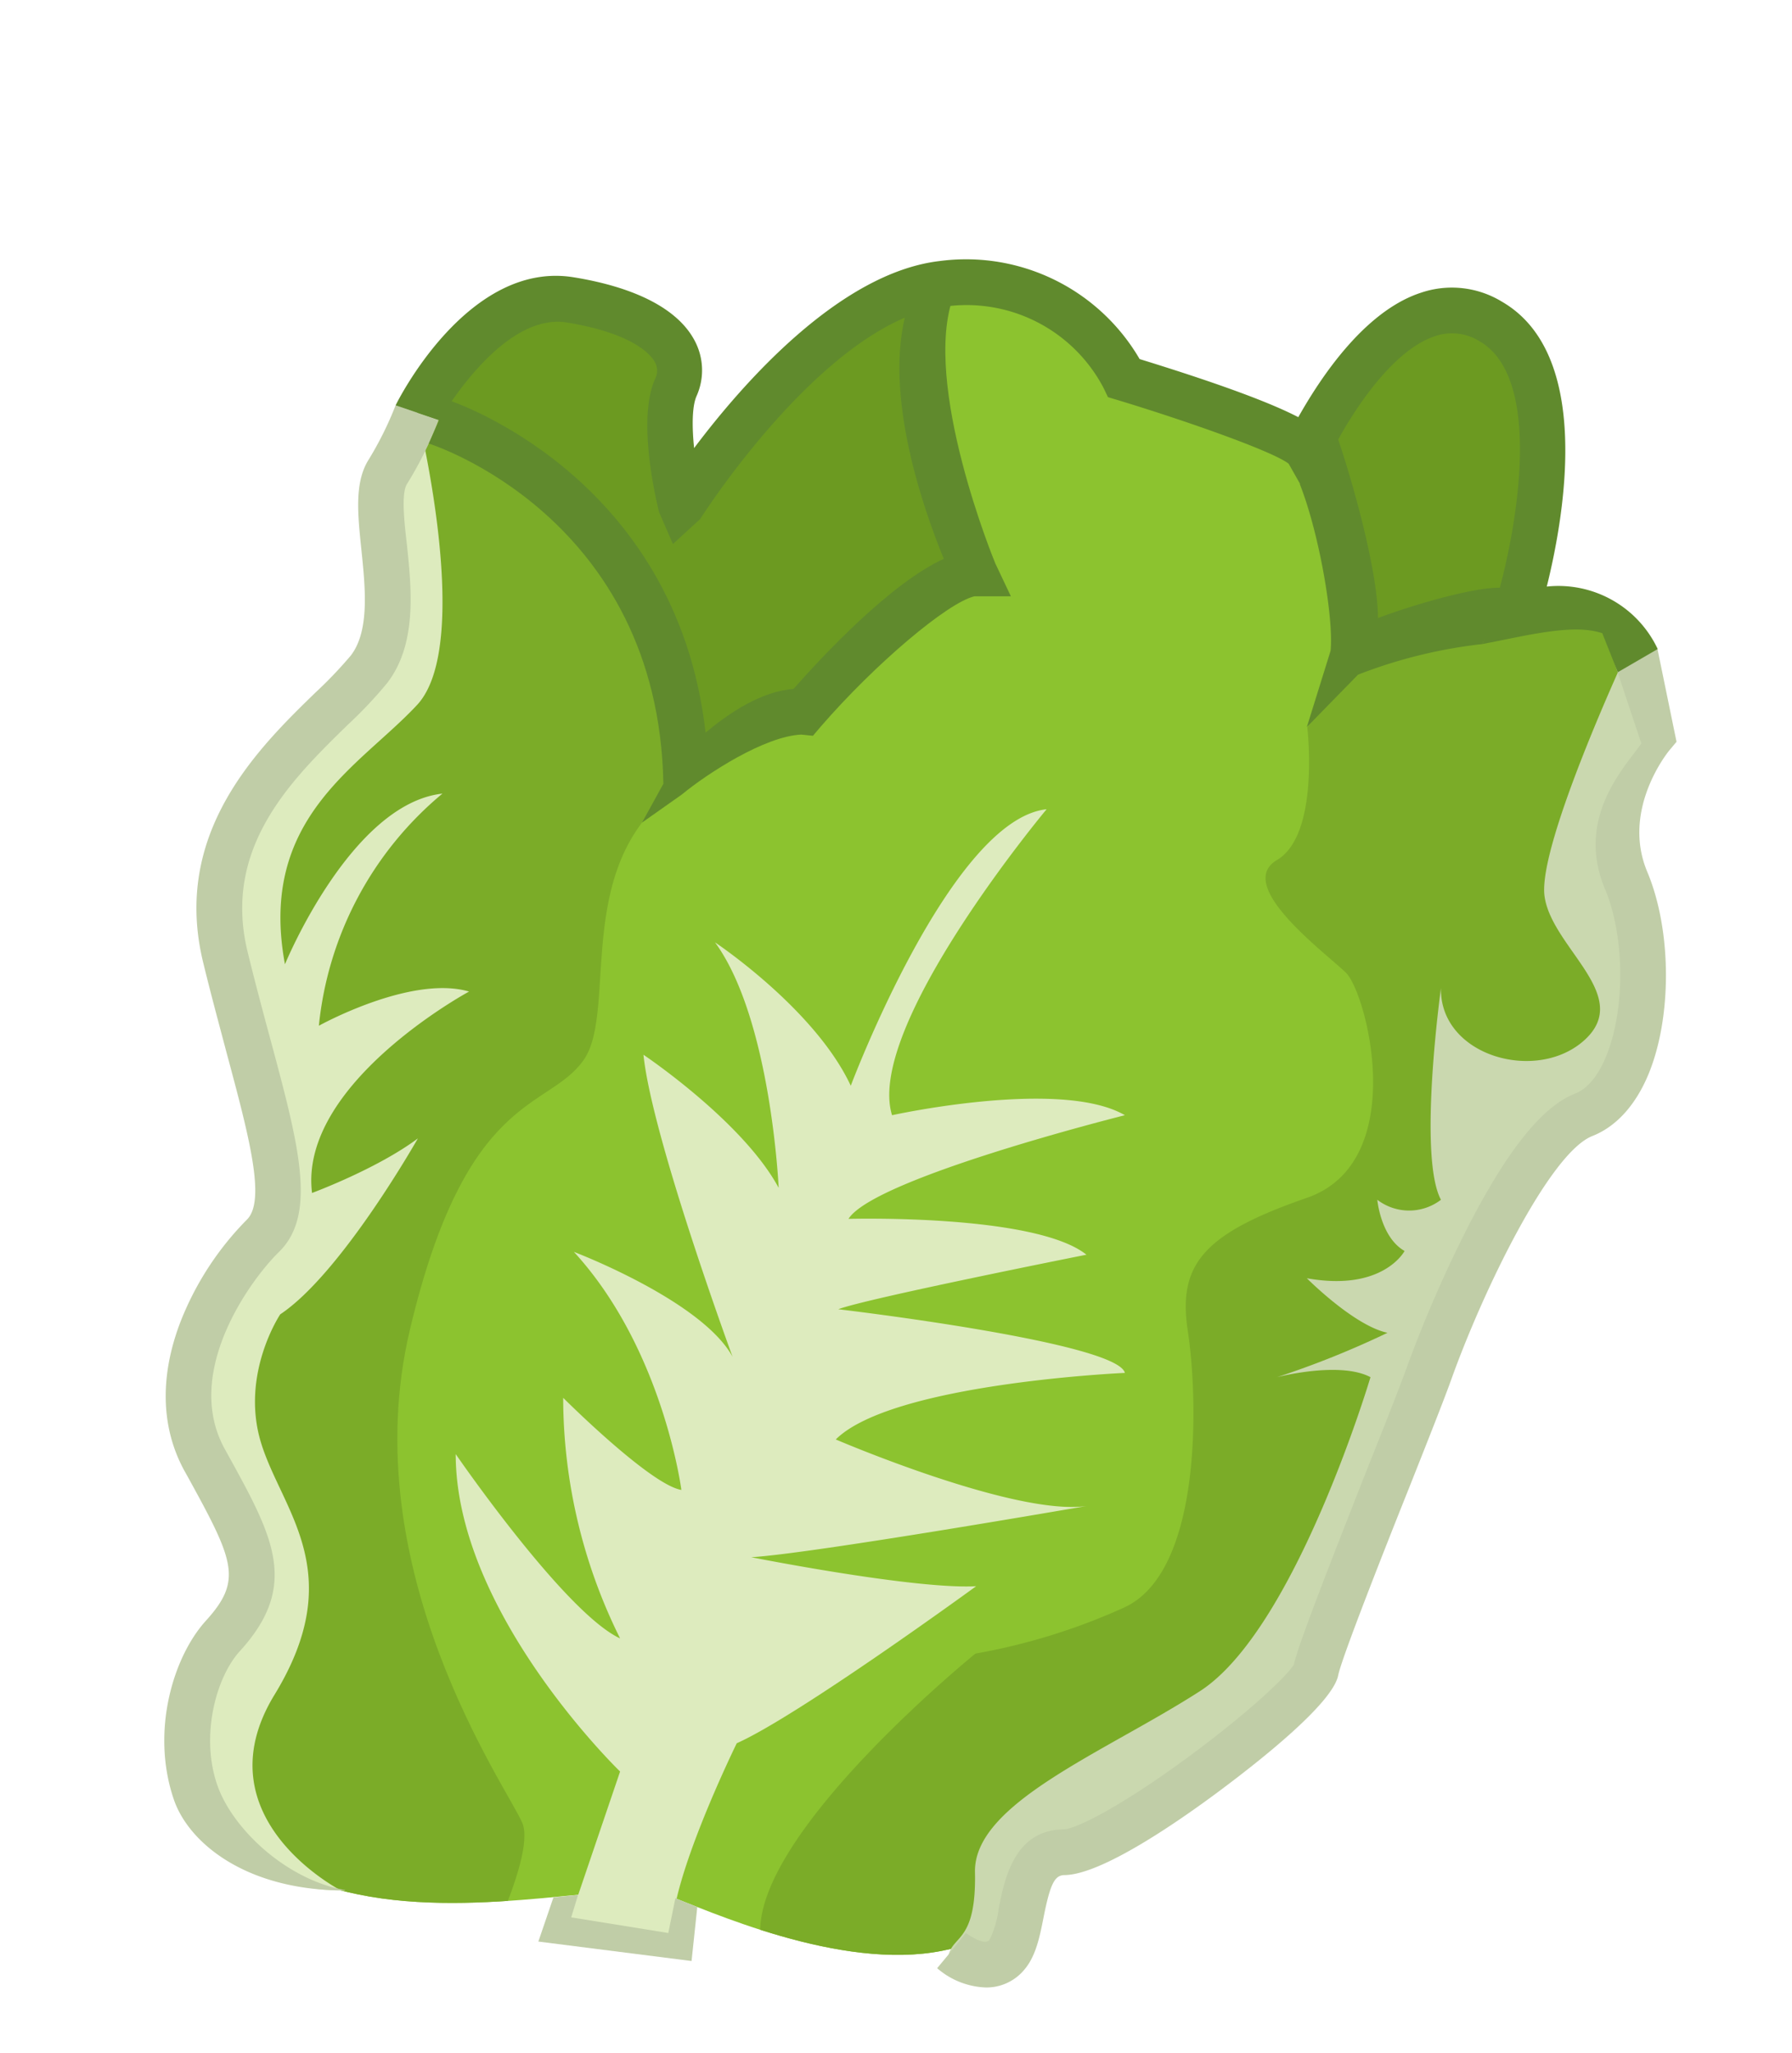 <svg xmlns="http://www.w3.org/2000/svg" xmlns:xlink="http://www.w3.org/1999/xlink" viewBox="0 0 197.09 225.81"><defs><style>.cls-1{fill:none;}.cls-2{fill:#8cc32f;}.cls-3{clip-path:url(#clip-path);}.cls-4{fill:#6c9a21;}.cls-5{fill:#7bac28;}.cls-6{fill:#ddebbe;}.cls-7{fill:#cad8af;}.cls-8{fill:#c0cda7;}.cls-9{fill:#608a2d;}</style><clipPath id="clip-path" transform="translate(18.07 28.58)"><path class="cls-1" d="M27,18.72s.56,27-3.94,29.84S3.33,61,6.7,76.72s10.14,23.65,3.38,33.22-7.32,15.77-.56,28.16S2.18,157.24,4.73,164,7.83,177,21.35,179.77s29.28-1.69,33.78,0,19.2,8.45,30.44,6.19,3.35-5.63,7.86-9.57,22.22-8.45,32.23-26.47S139,106,153.08,95.3s3.7-24.78,3.56-27.59,5.55-24.78,3.83-27.59S148.61,39,148.61,39s3.94-24.78,0-29.85-10.14-3.37-13-2.25S128,21,125.66,21s-9.15-4.51-15.9-5.63S102.16,4.64,97,2.39,77.66,3,69.21,12.52,56.82,27.16,56.82,27.16s-2.25-10.7,0-14.64S46.69,4.08,41.62,4.08,31.48,8,27,18.72Z"/></clipPath></defs><g id="レイヤー_2" data-name="レイヤー 2"><g id="白菜塗り"><path class="cls-2" d="M27,18.72s.56,27-3.94,29.84S3.33,61,6.7,76.72s10.14,23.65,3.38,33.22-7.32,15.77-.56,28.16S2.18,157.24,4.73,164,7.83,177,21.35,179.77s29.28-1.69,33.78,0,19.2,8.45,30.44,6.19,3.35-5.63,7.86-9.57,22.22-8.45,32.23-26.47S139,106,153.08,95.3s3.7-24.78,3.56-27.59,5.55-24.78,3.83-27.59S148.61,39,148.61,39s3.94-24.78,0-29.85-10.14-3.37-13-2.25S128,21,125.66,21s-9.15-4.51-15.9-5.63S102.16,4.64,97,2.39,77.66,3,69.21,12.52,56.82,27.16,56.82,27.16s-2.25-10.7,0-14.64S46.69,4.08,41.62,4.08,31.48,8,27,18.72Z" transform="translate(18.07 28.58)"/><g class="cls-3"><path class="cls-4" d="M27.81,16.84S45.69,22.66,50.13,37.3s3.38,18.21,0,26.65c0,0,14-14.26,20.21-14.26,0,0,12.86-15.21,18.82-15.21,0,0-10.64-22.86-2.9-32.83S50.13-28.58,50.13-28.58L12.34,1.65Z" transform="translate(18.07 28.58)"/><path class="cls-4" d="M125.66,21s7.6,11.39,4.29,24c0,0,8.46-6,18.66-6S174,7.45,174,7.45L149.8-6.62H125.66Z" transform="translate(18.07 28.58)"/><path class="cls-5" d="M130,45l-4.29,6.41S127.12,63.2,122.38,66s5.25,10.14,7.57,12.39,7.1,20.83-4.29,24.77-14.21,7.33-13.09,14.65,1.66,26.46-7,30.4a68.17,68.17,0,0,1-16.36,5.07s-23.44,19-23.67,30.33,43.7,13.6,43.7,13.6L179,79,160.47,40.12S147.34,33.49,130,45Z" transform="translate(18.07 28.58)"/><path class="cls-5" d="M27.81,16.84l-45.88,85.78,16.89,83.8,34.35,4.05s7.89-14.64,6.2-18.58S20.78,144.08,27,117.72,42.18,93.61,46.12,88,44.43,65.46,57.39,57.57L56,48.81C53.86,36.09,47.22,22.85,27.81,16.84Z" transform="translate(18.07 28.58)"/></g><path class="cls-6" d="M44.49,182.85l5.64-16.6S32.05,148.8,32.05,131.34c0,0,12,17.46,18.08,20.27a59.61,59.61,0,0,1-6.26-26.46s9.57,9.57,13,10.13c0,0-2-15.48-11.82-26.18,0,0,14.08,5.35,17.45,11.54,0,0-8.88-24.17-9.8-33.22,0,0,10.93,7.32,14.87,14.64,0,0-.84-18.58-7-27,0,0,11,7.32,14.93,15.77,0,0,11-29.29,21.54-30.41,0,0-20,23.93-17,33.65,0,0,18.56-4.09,25.61,0,0,0-27.56,6.89-30.4,11.4,0,0,20.52-.57,26.17,3.94,0,0-24.33,4.84-27.29,6,0,0,30.66,3.6,31.52,7,0,0-25.58,1.13-31.8,7.32,0,0,19.66,8.45,27.57,7.32,0,0-30.32,5.26-36.87,5.63,0,0,18,3.57,24.74,3.19,0,0-19.57,14.27-26.33,17.27,0,0-7.66,15.6-7.06,21.22Z" transform="translate(18.07 28.58)"/><path class="cls-6" d="M27.81,16.84s6.27,25.34,0,32.1S10.27,61.33,13.27,77.47c0,0,7.24-17.65,17.32-18.77A38.17,38.17,0,0,0,17,84.23s10.13-5.63,16.52-3.76c0,0-18.77,10.14-17.27,22.15,0,0,7.13-2.63,11.64-6,0,0-8.39,14.85-15.14,19.35,0,0-4.39,6.55-2.13,14.06s9.76,14.26,1.5,27.78,7.29,21.51,7.29,21.51S4,180,3.14,164.75s6-12.95,7.13-18.58-7.88-16.52-8.26-18,2.25-17.27,7.51-19.52S9.15,86,8.39,83.31s-6-21.23,6-29.49S25.86,34.48,24.54,23.41Z" transform="translate(18.07 28.58)"/><path class="cls-7" d="M160.8,43.31s-9.75,21-9,26.65,9.7,10.89,4.48,15.77-16,1.88-15.87-5.63c0,0-2.56,18.48,0,23.27a5.76,5.76,0,0,1-7,0s.37,4.13,3,5.63c0,0-2.36,4.51-10.75,3,0,0,5.17,5.21,8.87,6a100.55,100.55,0,0,1-12.15,4.88s6.9-1.8,10.28,0c0,0-8.26,27.78-18.77,34.54S89,169.73,89.16,177.33s-2.38,6.92-2.9,9.09,5.41,0,5.41,0,.82-9.84,4.57-10.59,25.63-16.15,27.27-18.4,10.65-22.9,11.77-26.28,9.52-31.49,16.4-34.7,9.85-12.6,9.12-20.11-4.61-7.36,1.68-23.13Z" transform="translate(18.07 28.58)"/></g><g id="白菜線"><path class="cls-8" d="M19.87,179.33c-11,0-17.23-5.32-18.82-10-2.56-7.47-.08-15.71,3.54-19.68,4-4.42,3.11-6.51-1.93-15.67l-.44-.79c-2.6-4.74-2.75-10.42-.42-16.45a33.17,33.17,0,0,1,7.27-11.17c2.16-2.09.22-9.29-2.23-18.41-.79-3-1.69-6.29-2.56-9.87-3.48-14.24,6-23.54,12.34-29.7a46.72,46.72,0,0,0,3.88-4.06c2.1-2.7,1.61-7.44,1.18-11.62-.41-3.93-.76-7.32.71-9.8A37.72,37.72,0,0,0,25.44,16l4.74,1.59a40.62,40.62,0,0,1-3.49,7.06c-.63,1-.32,4.06,0,6.72.5,4.87,1.13,10.92-2.21,15.21a48.18,48.18,0,0,1-4.32,4.57c-6.14,6-13.79,13.46-11,24.94.86,3.52,1.75,6.83,2.54,9.75,3.1,11.54,5.15,19.17.88,23.3-3,2.93-10.59,13.17-5.94,21.62l.43.78c4.89,8.88,7.84,14.24,1.24,21.47-2.63,2.88-4.34,9.31-2.5,14.68,1.66,4.86,7.63,10.48,14.09,11.6Z" transform="translate(18.07 28.58)"/><polygon class="cls-8" points="76.06 215.67 59.21 213.53 60.87 208.67 63.59 208.4 62.82 210.87 73.5 212.59 74.28 208.77 76.69 209.73 76.06 215.67"/><path class="cls-8" d="M90.33,190A8.64,8.64,0,0,1,85,187.88l3.2-3.84L86.57,186,88.16,184s2,1.5,2.61.76a11.28,11.28,0,0,0,1-3.45c.64-3.23,1.71-8.64,7.16-8.7,1.12,0,5.79-2.16,13.57-7.87,6.7-4.92,11.06-9.06,11.73-10.26.55-2.34,3.69-10.36,8-21.33,2-5,3.82-9.64,4.55-11.69a139.51,139.51,0,0,1,6.84-15.58c4.25-8.16,8-12.81,11.57-14.2,1.66-.65,2.73-2.52,3.35-4,2.15-5.11,2.12-13.24-.09-18.49-3.29-7.85,2.22-13.46,4-16l-3.13-9.41,4.9-1L166.32,53l-.77.92c-.22.26-5.31,6.57-2.45,13.38,2.71,6.45,2.74,16.07.09,22.37-1.42,3.36-3.54,5.67-6.13,6.69-4.71,1.86-12.06,17.1-15.53,26.82-.76,2.12-2.54,6.62-4.61,11.84-3,7.5-7.46,18.85-7.81,20.65-.61,3.06-8.42,9.25-13,12.67s-13,9.25-17.09,9.3c-1.11,0-1.59,1-2.32,4.67-.41,2.09-.84,4.25-2.11,5.73A5.4,5.4,0,0,1,90.33,190Zm33.87-35.34Z" transform="translate(18.07 28.58)"/><path class="cls-9" d="M145,42.25l1.26-4c2.09-6.68,5.9-25-1.62-29.31a5.73,5.73,0,0,0-4.82-.57c-5.43,1.73-10.4,10.44-11.86,13.64l-2,4.47-2.3-4.06c-1.67-1.32-10.95-4.62-18.8-7l-1.07-.32-.48-1A17,17,0,0,0,85.86,5.14c-13,1.51-26.79,23.14-26.92,23.36l-3,2.75-1.52-3.5C54,26.06,52,17.42,54,13.05a1.94,1.94,0,0,0-.06-1.83c-.39-.71-2.23-3.11-9.65-4.33-8-1.3-15.33,13.21-14.06,10.74L25.44,16c.25-.52,8-16,19.61-14.08,6.81,1.11,11.39,3.49,13.23,6.87A6.93,6.93,0,0,1,58.53,15c-.49,1.13-.5,3.35-.26,5.7,5.35-7.12,16-19.28,27-20.57a22.09,22.09,0,0,1,22,10.78c9.73,3,14.78,5,17.45,6.39C127,13.26,131.88,5.65,138.25,3.6a10.57,10.57,0,0,1,8.87,1c9.94,5.75,6.92,23.31,4.93,31.33a12.07,12.07,0,0,1,12.2,6.87l-4.39,2.55c.06.14-1.72-4.31-1.7-4.29-2.23-.74-5.21-.38-9.07.37Z" transform="translate(18.07 28.58)"/><path class="cls-9" d="M52.54,61.89l2.35-4.27c-.53-29.39-25.57-37.35-25.8-37.42l2.11-4.79c.25.08,25.12,8.19,28.33,36.59,2.63-2.22,6.19-4.56,9.67-4.81,3.28-3.72,10.71-11.65,16.53-14.31-2.35-5.73-7.09-19.3-3.7-28.47l4.78-.47c-3.57,9.65,4.52,29.3,4.6,29.47L93.11,37h-4c-2.93.67-10.93,7.42-16.92,14.34l-.85,1-1.29-.13c-4,.18-10.28,4.24-13.13,6.59Z" transform="translate(18.07 28.58)"/><path class="cls-9" d="M125.66,51.38,128.27,43c.36-3.54-1.24-12.91-3.38-18.33L128.83,19c.79,2,4.59,14.07,4.66,20.39C138,37.7,145,35.76,147.34,36.1L145,42.25a54.15,54.15,0,0,0-13.71,3.37Z" transform="translate(18.07 28.58)"/></g></g></svg>